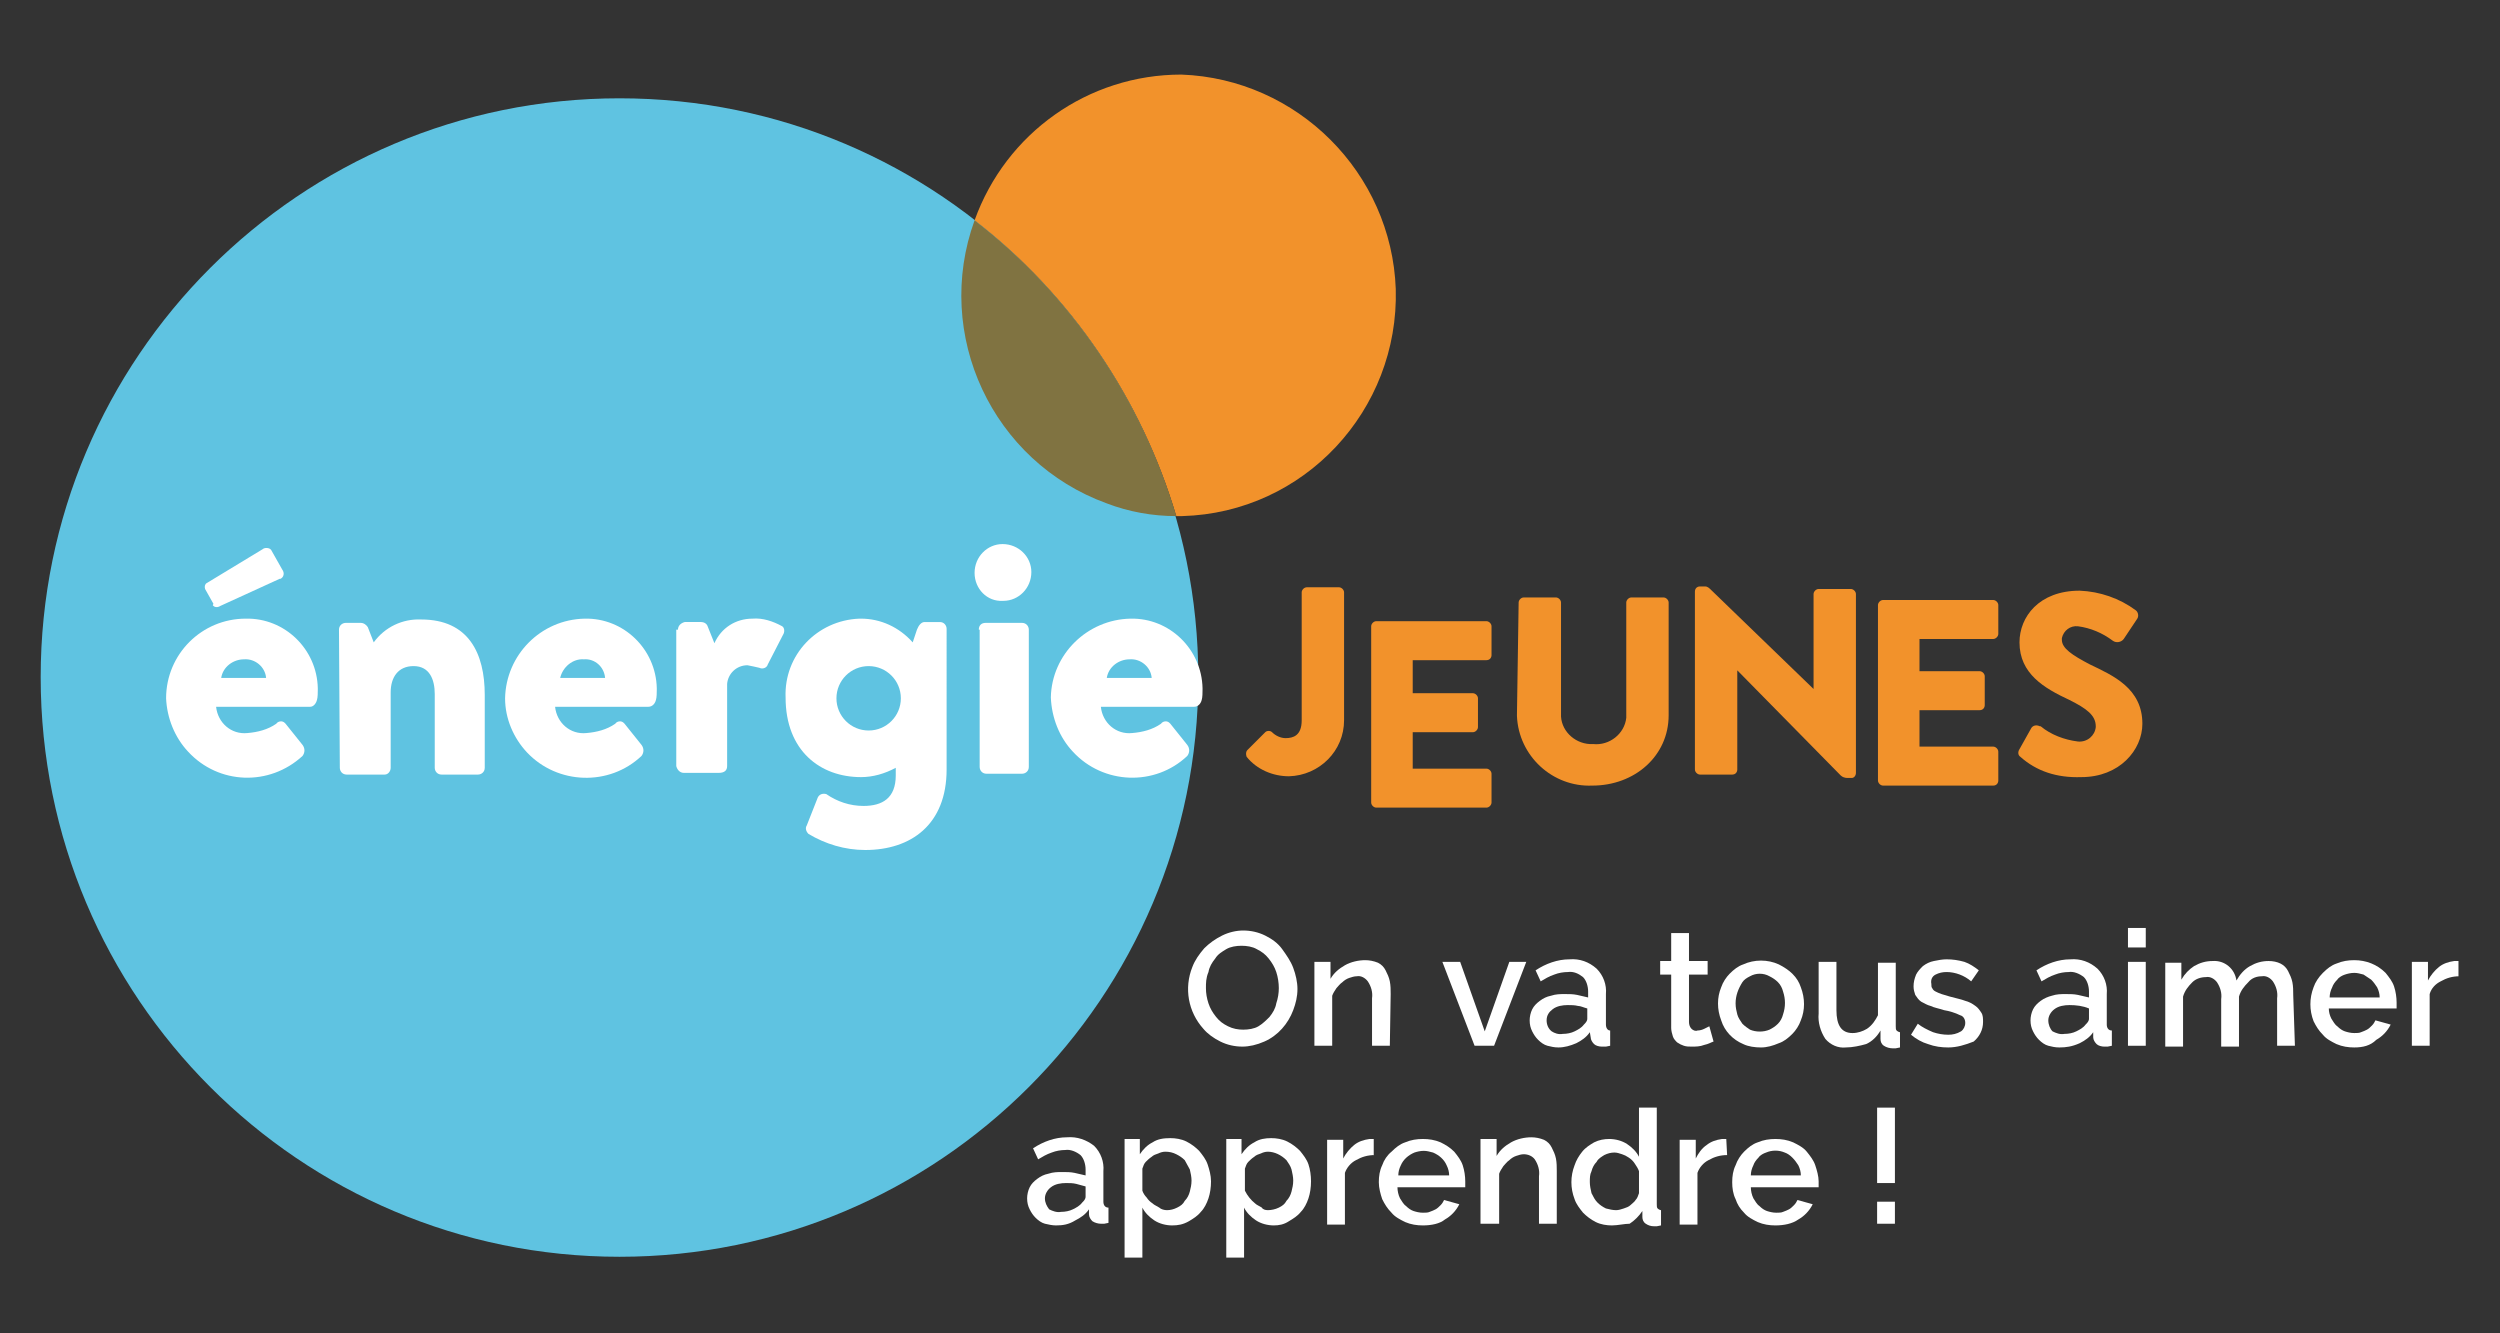 <?xml version="1.0" encoding="utf-8"?>
<!-- Generator: Adobe Illustrator 26.0.1, SVG Export Plug-In . SVG Version: 6.00 Build 0)  -->
<svg version="1.1" id="f9a03478-691b-4bac-974f-dbc86379789a"
	 xmlns="http://www.w3.org/2000/svg" xmlns:xlink="http://www.w3.org/1999/xlink" x="0px" y="0px" viewBox="0 0 295 157.3"
	 style="enable-background:new 0 0 295 157.3;" xml:space="preserve">
<rect x="0" y="0" width="295" height="157.3" fill="#333333" stroke="none"/>
<style type="text/css">
	.st0{fill:#FFFFFF;}
	.st1{fill:#F2922B;}
	.st2{fill:#5FC3E1;}
	.st3{fill:#807341;}
</style>
<path class="st0" d="M146.6,123.5c-0.9,0-1.8-0.2-2.6-0.6c-0.8-0.4-1.5-0.9-2-1.5c-1.8-2-2.3-4.8-1.3-7.3c0.3-0.8,0.8-1.5,1.4-2.2
	c0.6-0.6,1.3-1.1,2.1-1.5c0.8-0.4,1.7-0.6,2.5-0.6c0.9,0,1.8,0.2,2.6,0.6c0.8,0.4,1.5,0.9,2,1.6c0.5,0.7,1,1.4,1.3,2.2
	c0.3,0.8,0.5,1.7,0.5,2.5c0,0.9-0.2,1.7-0.5,2.5c-0.6,1.6-1.8,3-3.4,3.7C148.3,123.3,147.4,123.5,146.6,123.5z M142.3,116.6
	c0,0.6,0.1,1.2,0.3,1.8c0.2,0.6,0.5,1.1,0.9,1.6c0.4,0.5,0.8,0.8,1.4,1.1c0.6,0.3,1.2,0.4,1.8,0.4c0.6,0,1.3-0.1,1.8-0.4
	c0.5-0.3,0.9-0.7,1.3-1.1c0.4-0.5,0.7-1,0.8-1.6c0.2-0.6,0.3-1.2,0.3-1.8c0-0.6-0.1-1.3-0.3-1.9c-0.2-0.6-0.5-1.1-0.9-1.6
	c-0.4-0.5-0.8-0.8-1.4-1.1c-0.5-0.3-1.2-0.4-1.8-0.4c-0.6,0-1.3,0.1-1.8,0.4c-0.5,0.3-1,0.6-1.3,1.1c-0.4,0.5-0.7,1-0.8,1.6
	C142.3,115.4,142.3,116,142.3,116.6L142.3,116.6z"/>
<path class="st0" d="M164,123.4h-2.1v-5.6c0.1-0.7-0.1-1.4-0.5-2c-0.3-0.4-0.8-0.7-1.3-0.6c-0.3,0-0.6,0.1-0.9,0.2
	c-0.3,0.1-0.6,0.3-0.8,0.5c-0.3,0.2-0.5,0.5-0.7,0.7c-0.2,0.3-0.4,0.6-0.5,0.9v5.9h-2.1v-9.9h1.9v2c0.4-0.7,1-1.2,1.7-1.6
	c0.7-0.4,1.6-0.6,2.4-0.6c0.5,0,1,0.1,1.5,0.3c0.4,0.2,0.7,0.5,0.9,0.9c0.2,0.4,0.4,0.8,0.5,1.3c0.1,0.5,0.1,1,0.1,1.5L164,123.4z"
	/>
<path class="st0" d="M174,123.4l-3.8-9.9h2.1l2.9,8.2l2.9-8.2h2l-3.8,9.9H174z"/>
<path class="st0" d="M183.9,123.6c-0.5,0-0.9-0.1-1.3-0.2c-0.4-0.1-0.8-0.4-1.1-0.7c-0.3-0.3-0.5-0.6-0.7-1
	c-0.2-0.4-0.3-0.8-0.3-1.3c0-0.4,0.1-0.9,0.3-1.3c0.2-0.4,0.5-0.7,0.9-1c0.4-0.3,0.8-0.5,1.3-0.6c0.6-0.2,1.1-0.2,1.7-0.2
	c0.5,0,0.9,0,1.4,0.1c0.4,0.1,0.9,0.2,1.3,0.3v-0.7c0-0.6-0.2-1.3-0.6-1.7c-0.5-0.4-1.1-0.7-1.8-0.6c-0.5,0-1.1,0.1-1.6,0.3
	c-0.6,0.2-1.1,0.5-1.6,0.8l-0.6-1.3c1.2-0.8,2.6-1.3,4-1.3c1.2-0.1,2.3,0.3,3.2,1.1c0.8,0.8,1.2,1.9,1.1,3v3.6
	c0,0.4,0.2,0.7,0.5,0.7v1.8l-0.5,0.1H189c-0.3,0-0.7-0.1-0.9-0.3c-0.2-0.2-0.4-0.5-0.4-0.8l-0.1-0.6c-0.4,0.6-1,1-1.6,1.3
	C185.3,123.4,184.6,123.6,183.9,123.6z M184.4,122c0.5,0,1-0.1,1.4-0.3c0.4-0.2,0.8-0.4,1.1-0.8c0.2-0.2,0.4-0.4,0.4-0.7V119
	c-0.4-0.1-0.8-0.3-1.1-0.3c-0.4-0.1-0.8-0.1-1.2-0.1c-0.6,0-1.3,0.1-1.8,0.5c-0.4,0.3-0.7,0.7-0.7,1.3c0,0.5,0.2,1,0.6,1.3
	C183.4,121.9,183.9,122.1,184.4,122z"/>
<path class="st0" d="M202.2,122.9c-0.3,0.1-0.6,0.3-1.1,0.4c-0.5,0.2-1,0.2-1.5,0.2c-0.3,0-0.6,0-0.9-0.1c-0.3-0.1-0.5-0.2-0.8-0.4
	c-0.2-0.2-0.4-0.4-0.5-0.7c-0.1-0.3-0.2-0.7-0.2-1V115h-1.3v-1.6h1.3v-3.3h2.1v3.3h2.2v1.6h-2.2v5.6c0,0.3,0.1,0.6,0.3,0.8
	c0.2,0.2,0.5,0.3,0.7,0.2c0.3,0,0.6-0.1,0.8-0.2l0.6-0.3L202.2,122.9z"/>
<path class="st0" d="M207.8,123.6c-0.7,0-1.5-0.1-2.1-0.4c-1.2-0.5-2.2-1.5-2.6-2.8c-0.5-1.3-0.5-2.7,0-3.9c0.2-0.6,0.6-1.2,1-1.6
	c0.5-0.5,1-0.9,1.6-1.1c1.3-0.6,2.9-0.6,4.2,0c0.6,0.3,1.2,0.7,1.6,1.1c0.5,0.5,0.8,1,1,1.6c0.5,1.3,0.5,2.7,0,3.9
	c-0.2,0.6-0.6,1.2-1,1.6c-0.5,0.5-1,0.9-1.6,1.1C209.2,123.4,208.5,123.6,207.8,123.6z M204.8,118.4c0,0.5,0.1,0.9,0.2,1.3
	c0.1,0.4,0.4,0.8,0.6,1.1c0.3,0.3,0.6,0.5,0.9,0.7c0.7,0.3,1.6,0.3,2.3,0c0.4-0.2,0.7-0.4,1-0.7c0.3-0.3,0.5-0.7,0.6-1.1
	c0.3-0.9,0.3-1.8,0-2.7c-0.1-0.4-0.3-0.8-0.6-1.1c-0.3-0.3-0.6-0.5-1-0.7c-0.7-0.4-1.6-0.4-2.3,0c-0.4,0.2-0.7,0.4-0.9,0.7
	C205.1,116.7,204.8,117.5,204.8,118.4L204.8,118.4z"/>
<path class="st0" d="M217.8,123.6c-0.9,0.1-1.8-0.3-2.4-1c-0.6-0.9-0.9-2-0.8-3v-6.1h2.1v5.7c0,1.8,0.6,2.7,1.9,2.7
	c0.6,0,1.2-0.2,1.7-0.5c0.6-0.4,1-1,1.3-1.6v-6.2h2.1v7.5c0,0.2,0,0.4,0.1,0.5c0.1,0.1,0.3,0.2,0.4,0.2v1.8l-0.5,0.1h-0.4
	c-0.3,0-0.7-0.1-1-0.3c-0.3-0.2-0.4-0.5-0.4-0.8v-1c-0.4,0.7-1,1.3-1.7,1.6C219.5,123.4,218.6,123.6,217.8,123.6z"/>
<path class="st0" d="M229.9,123.6c-0.8,0-1.6-0.1-2.4-0.4c-0.7-0.2-1.4-0.6-2-1.1l0.8-1.3c0.5,0.4,1.1,0.7,1.8,1
	c0.6,0.2,1.2,0.3,1.8,0.3c0.5,0,1-0.1,1.5-0.4c0.3-0.2,0.5-0.6,0.5-1c0-0.4-0.2-0.8-0.6-0.9c-0.6-0.3-1.3-0.5-1.9-0.6
	c-0.6-0.2-1.2-0.3-1.6-0.5c-0.4-0.1-0.7-0.3-1.1-0.5c-0.3-0.2-0.5-0.5-0.7-0.8c-0.1-0.3-0.2-0.6-0.2-1c0-0.5,0.1-0.9,0.3-1.4
	c0.2-0.4,0.5-0.7,0.8-1c0.4-0.3,0.8-0.5,1.3-0.6c0.5-0.1,1-0.2,1.5-0.2c0.7,0,1.4,0.1,2.1,0.3c0.6,0.2,1.2,0.6,1.7,1l-0.9,1.3
	c-0.8-0.7-1.9-1.1-2.9-1.1c-0.5,0-0.9,0.1-1.3,0.3c-0.4,0.2-0.6,0.6-0.5,1.1c0,0.2,0,0.4,0.1,0.5c0.1,0.2,0.2,0.3,0.4,0.4
	c0.2,0.1,0.4,0.2,0.7,0.3l1,0.3c0.7,0.2,1.3,0.3,1.8,0.5c0.4,0.1,0.8,0.3,1.2,0.6c0.3,0.2,0.5,0.5,0.7,0.8c0.2,0.3,0.2,0.7,0.2,1.1
	c0,0.9-0.4,1.7-1.1,2.3C231.9,123.3,230.9,123.6,229.9,123.6z"/>
<path class="st0" d="M243,123.6c-0.5,0-0.9-0.1-1.3-0.2c-0.4-0.1-0.8-0.4-1.1-0.7c-0.3-0.3-0.5-0.6-0.7-1c-0.2-0.4-0.3-0.8-0.3-1.3
	c0-0.4,0.1-0.9,0.3-1.3c0.2-0.4,0.5-0.7,0.9-1c0.4-0.3,0.9-0.5,1.3-0.6c0.6-0.2,1.1-0.2,1.7-0.2c0.5,0,0.9,0,1.4,0.1
	c0.4,0.1,0.9,0.2,1.3,0.3v-0.7c0-0.6-0.2-1.3-0.6-1.7c-0.5-0.4-1.2-0.7-1.8-0.6c-0.5,0-1.1,0.1-1.6,0.3c-0.6,0.2-1.1,0.5-1.6,0.8
	l-0.6-1.3c1.2-0.8,2.6-1.3,4-1.3c1.2-0.1,2.3,0.3,3.2,1.1c0.8,0.8,1.2,1.9,1.1,3v3.6c0,0.4,0.2,0.7,0.6,0.7v1.8l-0.5,0.1h-0.4
	c-0.3,0-0.7-0.1-0.9-0.3c-0.2-0.2-0.4-0.5-0.4-0.8v-0.6c-0.4,0.6-1,1-1.6,1.3C244.5,123.5,243.8,123.6,243,123.6z M243.6,122
	c0.5,0,1-0.1,1.4-0.3c0.4-0.2,0.8-0.4,1.1-0.8c0.2-0.2,0.4-0.4,0.4-0.7V119c-0.7-0.3-1.5-0.4-2.3-0.4c-0.6,0-1.3,0.1-1.8,0.5
	c-0.4,0.3-0.7,0.8-0.7,1.3c0,0.5,0.2,1,0.5,1.3C242.6,121.9,243.1,122.1,243.6,122L243.6,122z"/>
<path class="st0" d="M251.1,111.8v-2.3h2.1v2.3H251.1z M251.1,123.4v-9.9h2.1v9.9H251.1z"/>
<path class="st0" d="M270.8,123.4h-2.1v-5.6c0.1-0.7-0.1-1.4-0.5-2c-0.3-0.4-0.8-0.7-1.3-0.6c-0.6,0-1.2,0.2-1.6,0.7
	c-0.5,0.5-0.9,1-1.1,1.7v5.9h-2.1v-5.6c0.1-0.7-0.1-1.4-0.5-2c-0.3-0.4-0.8-0.7-1.3-0.6c-0.6,0-1.2,0.2-1.6,0.6
	c-0.5,0.5-0.9,1-1.1,1.7v5.9h-2.1v-9.9h1.9v2c0.4-0.7,0.9-1.2,1.5-1.6c0.7-0.4,1.4-0.6,2.2-0.6c1.4-0.1,2.6,0.9,2.8,2.3
	c0.4-0.7,0.9-1.3,1.6-1.7c0.7-0.4,1.4-0.6,2.2-0.6c0.5,0,1,0.1,1.4,0.3c0.4,0.2,0.7,0.5,0.9,0.9c0.2,0.4,0.4,0.8,0.5,1.3
	c0.1,0.5,0.1,1,0.1,1.5L270.8,123.4z"/>
<path class="st0" d="M277.8,123.6c-0.7,0-1.4-0.1-2.1-0.4c-0.6-0.3-1.2-0.6-1.6-1.1c-0.5-0.5-0.8-1-1.1-1.6c-0.5-1.3-0.5-2.7,0-4
	c0.2-0.6,0.6-1.2,1.1-1.7c0.5-0.5,1-0.9,1.6-1.1c0.7-0.3,1.4-0.4,2.1-0.4c1.4,0,2.7,0.5,3.7,1.5c0.4,0.5,0.8,1,1,1.6
	c0.2,0.6,0.3,1.3,0.3,1.9c0,0.2,0,0.3,0,0.4s0,0.2,0,0.3h-8c0,0.4,0.1,0.8,0.3,1.2c0.2,0.3,0.4,0.7,0.7,0.9c0.3,0.3,0.6,0.5,0.9,0.6
	c0.3,0.1,0.7,0.2,1.1,0.2c0.3,0,0.6,0,0.8-0.1c0.3-0.1,0.5-0.2,0.7-0.3c0.2-0.1,0.4-0.3,0.6-0.5c0.2-0.2,0.3-0.4,0.4-0.6l1.8,0.5
	c-0.4,0.8-1,1.4-1.7,1.8C279.7,123.4,278.8,123.6,277.8,123.6z M280.8,117.7c0-0.4-0.1-0.8-0.3-1.2c-0.2-0.3-0.4-0.6-0.7-0.9
	c-0.3-0.2-0.6-0.4-0.9-0.6c-0.4-0.1-0.7-0.2-1.1-0.2c-0.4,0-0.8,0.1-1.1,0.2c-0.3,0.1-0.7,0.3-0.9,0.6c-0.3,0.3-0.5,0.6-0.6,0.9
	c-0.2,0.4-0.3,0.8-0.3,1.2H280.8z"/>
<path class="st0" d="M290.2,115.2c-0.8,0-1.5,0.2-2.2,0.6c-0.6,0.3-1.1,0.8-1.3,1.5v6.1h-2.1v-9.9h1.9v2.2c0.3-0.6,0.8-1.2,1.3-1.6
	c0.5-0.4,1.1-0.6,1.8-0.7h0.3h0.2V115.2z"/>
<path class="st1" d="M147.2,88.5l2.1-2.1c0.2-0.2,0.6-0.2,0.8,0c0.4,0.4,1,0.7,1.6,0.7c0.9,0,1.9-0.3,1.9-2.1V69.9
	c0-0.3,0.3-0.6,0.6-0.6h3.8c0.3,0,0.6,0.3,0.6,0.6V85c0,3.6-2.9,6.5-6.5,6.6c-1.9,0-3.8-0.8-5-2.3C147,89,147,88.7,147.2,88.5"/>
<path class="st1" d="M161.8,73.9c0-0.3,0.3-0.6,0.6-0.6l0,0h13c0.3,0,0.6,0.3,0.6,0.6c0,0,0,0,0,0v3.4c0,0.3-0.2,0.6-0.6,0.6
	c0,0,0,0,0,0h-8.7v3.9h7.1c0.3,0,0.6,0.3,0.6,0.6v3.4c0,0.3-0.3,0.6-0.6,0.6h-7.1v4.3h8.7c0.3,0,0.6,0.3,0.6,0.6c0,0,0,0,0,0v3.4
	c0,0.3-0.3,0.6-0.6,0.6h-13c-0.3,0-0.6-0.3-0.6-0.6V73.9z"/>
<path class="st1" d="M179.2,71.1c0-0.3,0.3-0.6,0.6-0.6h3.8c0.3,0,0.6,0.3,0.6,0.6v13.1c-0.1,1.9,1.5,3.5,3.4,3.6c0.1,0,0.3,0,0.4,0
	c1.9,0.2,3.7-1.2,3.9-3.1c0-0.2,0-0.3,0-0.5V71.1c0-0.3,0.3-0.6,0.6-0.6h3.8c0.3,0,0.6,0.3,0.6,0.6v13.3c0,4.8-4,8.3-9,8.3
	c-4.7,0.2-8.7-3.5-8.9-8.2c0-0.1,0-0.1,0-0.2L179.2,71.1z"/>
<path class="st1" d="M200,69.8c0-0.3,0.2-0.6,0.6-0.6c0,0,0.1,0,0.1,0h0.5c0.3,0,0.5,0.2,0.8,0.5l12,11.6l0,0V70.1
	c0-0.3,0.3-0.6,0.6-0.6l0,0h3.8c0.3,0,0.6,0.3,0.6,0.6v21.1c0,0.3-0.2,0.6-0.5,0.6c0,0,0,0-0.1,0H218c-0.3,0-0.6-0.1-0.8-0.3
	L205,79.1l0,0v11.7c0,0.3-0.2,0.6-0.6,0.6c0,0,0,0,0,0h-3.8c-0.3,0-0.6-0.3-0.6-0.6L200,69.8z"/>
<path class="st1" d="M221.6,71.4c0-0.3,0.3-0.6,0.6-0.6l0,0h13c0.3,0,0.6,0.3,0.6,0.6c0,0,0,0,0,0v3.4c0,0.3-0.3,0.6-0.6,0.6h-8.7
	v3.8h7.1c0.3,0,0.6,0.3,0.6,0.6v3.4c0,0.3-0.2,0.6-0.6,0.6c0,0,0,0,0,0h-7.1v4.3h8.7c0.3,0,0.6,0.3,0.6,0.6v3.4
	c0,0.3-0.2,0.6-0.6,0.6c0,0,0,0,0,0h-13c-0.3,0-0.6-0.3-0.6-0.6l0,0L221.6,71.4z"/>
<path class="st1" d="M238.4,89.3c-0.3-0.2-0.3-0.6-0.1-0.9l1.4-2.5c0.2-0.3,0.6-0.4,1-0.2c0,0,0,0,0.1,0c1.2,1,2.8,1.6,4.4,1.8
	c1.1,0.1,2-0.7,2.1-1.7c0,0,0,0,0-0.1c0-1.3-1.1-2.1-3.1-3.1c-3-1.4-5.9-3.1-5.9-6.8c0-3,2.3-6.1,7.1-6.1c2.4,0.1,4.7,0.9,6.6,2.3
	c0.3,0.2,0.4,0.7,0.2,1l-1.6,2.4c-0.3,0.4-0.9,0.5-1.3,0.2c0,0,0,0,0,0c-1.2-0.9-2.6-1.5-4.1-1.7c-0.9-0.1-1.7,0.5-1.9,1.4
	c0,0.1,0,0.1,0,0.2c0,1,1.2,1.8,3.3,2.9c2.7,1.3,6.2,2.8,6.2,7c0,3.1-2.7,6.3-7.2,6.3C242.7,91.8,240.3,91,238.4,89.3"/>
<path class="st2" d="M141.4,80c0,37.7-30.6,68.3-68.3,68.3S4.8,117.7,4.8,79.9c0-37.7,30.6-68.3,68.3-68.3
	C110.9,11.6,141.4,42.2,141.4,80C141.4,80,141.4,80,141.4,80"/>
<path class="st0" d="M31.4,80c-0.1-1.3-1.3-2.3-2.6-2.2c-1.3,0-2.5,0.9-2.7,2.2H31.4z M25.1,71.1l-0.9-1.6c-0.1-0.3,0-0.6,0.2-0.7
	l6.6-4c0.2-0.2,0.8-0.2,1,0.1l1.3,2.3c0.3,0.4,0.2,0.9-0.2,1.1c0,0,0,0-0.1,0l-7,3.2c-0.3,0.2-0.7,0.2-0.9-0.1
	C25.2,71.3,25.2,71.2,25.1,71.1 M29,73c4.6-0.1,8.4,3.6,8.5,8.2c0,0.1,0,0.1,0,0.2c0,0.3,0,0.9-0.1,1.2c-0.1,0.4-0.4,0.8-0.8,0.8
	H25.5c0.2,1.9,1.8,3.3,3.7,3.1c0,0,0,0,0,0c1.2-0.1,2.4-0.4,3.4-1.1c0.2-0.3,0.7-0.4,1-0.1c0,0,0.1,0.1,0.1,0.1l2,2.5
	c0.3,0.4,0.3,0.9,0,1.3c-3.9,3.6-9.9,3.4-13.5-0.5c-1.6-1.7-2.5-4-2.6-6.3C19.6,77.2,23.8,73,29,73C28.9,73,29,73,29,73"/>
<path class="st0" d="M40,74.3c0-0.5,0.4-0.8,0.8-0.8c0,0,0,0,0,0h1.8c0.3,0,0.6,0.2,0.8,0.5l0.7,1.8c1.3-1.8,3.4-2.8,5.6-2.7
	c5.6,0,7.5,4,7.5,8.9v8.6c0,0.5-0.4,0.8-0.8,0.8h-4.3c-0.5,0-0.8-0.4-0.8-0.8c0,0,0,0,0,0v-8.7c0-1.7-0.6-3.3-2.5-3.3
	c-1.8,0-2.7,1.3-2.7,3.1v8.9c0,0.4-0.3,0.8-0.7,0.8c0,0-0.1,0-0.1,0h-4.4c-0.5,0-0.8-0.4-0.8-0.8L40,74.3z"/>
<path class="st0" d="M71.4,80c-0.1-1.3-1.2-2.3-2.5-2.2c-1.3-0.1-2.5,0.9-2.8,2.2H71.4z M69,73c4.6-0.1,8.4,3.6,8.5,8.2
	c0,0.1,0,0.1,0,0.2c0,0.3,0,0.9-0.1,1.2c-0.1,0.4-0.4,0.8-0.9,0.8h-11c0.2,1.9,1.8,3.3,3.7,3.1c0,0,0,0,0,0c1.2-0.1,2.4-0.4,3.4-1.1
	c0.2-0.3,0.7-0.4,1-0.1c0,0,0.1,0.1,0.1,0.1l2,2.5c0.3,0.4,0.3,0.9,0,1.3c-3.8,3.6-9.9,3.4-13.5-0.4c-1.6-1.7-2.6-4-2.6-6.4
	C59.7,77.3,63.8,73.1,69,73C69,73,69,73,69,73"/>
<path class="st0" d="M80,74.3c0-0.5,0.4-0.8,0.8-0.9c0,0,0,0,0,0h1.9c0.4,0,0.7,0.2,0.8,0.5l0.8,2c0.8-1.8,2.5-2.9,4.5-2.9
	c1.2-0.1,2.4,0.3,3.5,0.9c0.3,0.2,0.3,0.7,0.1,1l-1.8,3.5c-0.1,0.4-0.6,0.6-1,0.4c0,0,0,0,0,0c-0.4-0.1-0.9-0.2-1.4-0.3
	c-1.3,0-2.3,1-2.4,2.2c0,0.1,0,0.2,0,0.3v9.4c0,0.5-0.3,0.8-1,0.8h-4.1c-0.5,0-0.8-0.4-0.9-0.8V74.3z"/>
<path class="st0" d="M102.5,86.2c2.1,0,3.8-1.7,3.8-3.8s-1.7-3.8-3.8-3.8c-2.1,0-3.8,1.7-3.8,3.8S100.4,86.2,102.5,86.2 M111.7,90.8
	c0,6.5-4.2,9.5-9.6,9.5c-2.4,0-4.7-0.7-6.7-1.9c-0.3-0.3-0.4-0.7-0.2-1l1.3-3.3c0.2-0.4,0.6-0.5,1-0.4c0,0,0,0,0,0
	c1.3,0.9,2.8,1.4,4.4,1.4c2.2,0,3.8-0.9,3.8-3.6v-0.9c-1.3,0.7-2.7,1.1-4.1,1.1c-4.8,0-8.9-3.1-8.9-9.4c-0.2-5,3.7-9.1,8.7-9.3
	c0.1,0,0.1,0,0.2,0c2.3,0,4.5,1,6.1,2.8l0.5-1.5c0.2-0.5,0.5-0.9,0.9-0.9h1.8c0.5,0,0.8,0.4,0.8,0.8L111.7,90.8z"/>
<path class="st0" d="M115.5,74.3c0-0.5,0.3-0.8,0.8-0.8c0,0,0,0,0.1,0h4.2c0.5,0,0.8,0.4,0.8,0.8c0,0,0,0,0,0v16.2
	c0,0.5-0.4,0.8-0.8,0.8h-4.2c-0.5,0-0.8-0.4-0.8-0.8V74.3z M115,67.6c0-1.9,1.5-3.4,3.3-3.4c1.9,0,3.4,1.5,3.4,3.3
	c0,1.9-1.5,3.4-3.3,3.4c0,0,0,0-0.1,0C116.5,71,115,69.5,115,67.6"/>
<path class="st0" d="M135.9,80c-0.1-1.3-1.3-2.3-2.6-2.2c-1.3,0-2.5,0.9-2.7,2.2H135.9z M133.4,73c4.6-0.1,8.4,3.6,8.5,8.2
	c0,0.1,0,0.1,0,0.2c0,0.3,0,0.9-0.1,1.2c-0.1,0.4-0.4,0.8-0.9,0.8h-11c0.2,1.9,1.8,3.3,3.7,3.1c0,0,0,0,0,0c1.2-0.1,2.4-0.4,3.4-1.1
	c0.2-0.3,0.7-0.4,1-0.1c0,0,0.1,0.1,0.1,0.1l2,2.5c0.3,0.4,0.3,0.9,0,1.3c-3.8,3.6-9.9,3.4-13.5-0.5c-1.6-1.7-2.5-4-2.6-6.4
	C124.1,77.2,128.3,73.1,133.4,73"/>
<path class="st1" d="M139.4,8.8c-11,0-20.7,6.9-24.4,17.2c11.4,8.8,19.7,21.1,23.8,34.9h0.7c14.4-0.4,25.6-12.5,25.2-26.8
	C164.2,20.4,153.1,9.3,139.4,8.8"/>
<path class="st3" d="M115,26c-4.9,13.5,2.1,28.5,15.6,33.4c2.6,1,5.4,1.5,8.2,1.5C134.7,47.1,126.4,34.8,115,26"/>
<path class="st0" d="M124.6,144.6c-0.4,0-0.9-0.1-1.3-0.2c-0.4-0.1-0.8-0.4-1.1-0.7c-0.3-0.3-0.5-0.6-0.7-1
	c-0.2-0.4-0.3-0.8-0.3-1.3c0-0.4,0.1-0.9,0.3-1.3c0.2-0.4,0.5-0.7,0.9-1c0.4-0.3,0.8-0.5,1.3-0.6c0.6-0.2,1.1-0.2,1.7-0.2
	c0.5,0,0.9,0,1.4,0.1c0.4,0.1,0.9,0.2,1.3,0.3v-0.7c0-0.6-0.2-1.3-0.6-1.7c-0.5-0.4-1.2-0.7-1.8-0.6c-0.5,0-1.1,0.1-1.6,0.3
	c-0.6,0.2-1.1,0.5-1.6,0.8l-0.6-1.3c1.2-0.8,2.6-1.3,4-1.3c1.2-0.1,2.3,0.3,3.2,1c0.8,0.8,1.2,1.9,1.1,3v3.6c0,0.4,0.2,0.7,0.6,0.7
	v1.8l-0.5,0.1h-0.4c-0.3,0-0.7-0.1-1-0.3c-0.2-0.2-0.4-0.5-0.4-0.8v-0.6c-0.4,0.6-1,1-1.6,1.3C126.1,144.5,125.4,144.6,124.6,144.6z
	 M125.2,143c0.5,0,1-0.1,1.4-0.3c0.4-0.2,0.8-0.4,1.1-0.8c0.2-0.2,0.4-0.4,0.4-0.7V140c-0.4-0.1-0.7-0.2-1.1-0.3
	c-0.4-0.1-0.8-0.1-1.2-0.1c-0.6,0-1.3,0.1-1.8,0.5c-0.4,0.3-0.7,0.8-0.7,1.3c0,0.5,0.2,0.9,0.5,1.3
	C124.2,142.9,124.7,143.1,125.2,143z"/>
<path class="st0" d="M138.3,144.6c-0.7,0-1.5-0.2-2.1-0.6c-0.6-0.4-1.1-0.9-1.4-1.5v5.9h-2.1v-14h1.8v1.8c0.4-0.6,0.9-1.1,1.5-1.4
	c0.6-0.4,1.3-0.5,2.1-0.5c0.6,0,1.3,0.1,1.9,0.4c0.6,0.3,1.1,0.7,1.5,1.1c0.4,0.5,0.8,1,1,1.6c0.2,0.6,0.4,1.3,0.4,2
	c0,0.7-0.1,1.4-0.3,2c-0.2,0.6-0.5,1.2-0.9,1.6c-0.4,0.5-0.9,0.8-1.4,1.1C139.6,144.5,139,144.6,138.3,144.6z M137.7,142.8
	c0.4,0,0.8-0.1,1.2-0.3c0.4-0.2,0.7-0.4,0.9-0.8c0.3-0.3,0.5-0.7,0.6-1.1c0.1-0.4,0.2-0.8,0.2-1.3c0-0.4-0.1-0.9-0.2-1.3
	c-0.2-0.4-0.4-0.7-0.6-1.1c-0.3-0.3-0.6-0.5-1-0.7c-0.4-0.2-0.8-0.3-1.3-0.3c-0.3,0-0.6,0.1-0.8,0.2c-0.3,0.1-0.6,0.2-0.8,0.4
	c-0.3,0.2-0.5,0.4-0.7,0.6c-0.2,0.2-0.3,0.5-0.4,0.8v2.6c0.1,0.3,0.3,0.6,0.5,0.8c0.2,0.3,0.4,0.5,0.7,0.7c0.2,0.2,0.5,0.3,0.8,0.5
	C137,142.7,137.4,142.8,137.7,142.8L137.7,142.8z"/>
<path class="st0" d="M150.3,144.6c-0.7,0-1.5-0.2-2.1-0.6c-0.6-0.4-1.1-0.9-1.4-1.5v5.9h-2.1v-14h1.8v1.8c0.4-0.6,0.9-1.1,1.5-1.4
	c0.6-0.4,1.3-0.5,2-0.5c0.6,0,1.3,0.1,1.9,0.4c0.6,0.3,1.1,0.7,1.5,1.1c0.4,0.5,0.8,1,1,1.6c0.2,0.6,0.3,1.3,0.3,2
	c0,0.7-0.1,1.4-0.3,2c-0.2,0.6-0.5,1.2-0.9,1.6c-0.4,0.5-0.9,0.8-1.4,1.1C151.5,144.5,150.9,144.6,150.3,144.6z M149.6,142.8
	c0.4,0,0.9-0.1,1.3-0.3c0.4-0.2,0.7-0.4,0.9-0.8c0.3-0.3,0.5-0.7,0.6-1.1c0.1-0.4,0.2-0.8,0.2-1.3c0-0.4-0.1-0.9-0.2-1.3
	c-0.1-0.4-0.4-0.8-0.6-1.1c-0.6-0.6-1.4-1-2.2-1c-0.3,0-0.6,0.1-0.8,0.2c-0.3,0.1-0.6,0.2-0.8,0.4c-0.3,0.2-0.5,0.4-0.7,0.6
	c-0.2,0.2-0.3,0.5-0.4,0.8v2.6c0.3,0.6,0.7,1.1,1.2,1.5c0.2,0.2,0.5,0.3,0.8,0.5C149,142.7,149.3,142.8,149.6,142.8L149.6,142.8z"/>
<path class="st0" d="M162.2,136.3c-0.8,0-1.5,0.2-2.2,0.6c-0.6,0.3-1.1,0.9-1.3,1.5v6.1h-2.1v-10h1.9v2.2c0.3-0.6,0.8-1.2,1.3-1.6
	c0.5-0.4,1.1-0.6,1.8-0.7h0.5V136.3z"/>
<path class="st0" d="M167.9,144.6c-0.7,0-1.4-0.1-2.1-0.4c-0.6-0.3-1.2-0.6-1.6-1.1c-0.5-0.5-0.8-1-1.1-1.6c-0.2-0.6-0.4-1.3-0.4-2
	c0-0.7,0.1-1.4,0.4-2c0.2-0.6,0.6-1.2,1.1-1.6c0.5-0.5,1-0.9,1.6-1.1c0.7-0.3,1.4-0.4,2.1-0.4c0.7,0,1.4,0.1,2.1,0.4
	c0.6,0.3,1.1,0.6,1.6,1.1c0.4,0.5,0.8,1,1,1.6c0.2,0.6,0.3,1.3,0.3,1.9c0,0.2,0,0.3,0,0.4s0,0.2,0,0.3h-8c0,0.4,0.1,0.9,0.3,1.3
	c0.2,0.3,0.4,0.7,0.7,0.9c0.3,0.3,0.6,0.5,0.9,0.6c0.3,0.1,0.7,0.2,1.1,0.2c0.3,0,0.6,0,0.8-0.1c0.3-0.1,0.5-0.2,0.7-0.3
	c0.2-0.1,0.4-0.3,0.6-0.5c0.2-0.2,0.3-0.4,0.4-0.6l1.8,0.5c-0.4,0.8-1,1.4-1.7,1.8C169.9,144.4,168.9,144.6,167.9,144.6z M171,138.7
	c0-0.4-0.1-0.8-0.3-1.2c-0.3-0.7-0.9-1.2-1.6-1.5c-0.4-0.1-0.7-0.2-1.1-0.2c-0.4,0-0.8,0.1-1.1,0.2c-0.7,0.3-1.3,0.8-1.6,1.5
	c-0.2,0.4-0.3,0.8-0.3,1.2H171z"/>
<path class="st0" d="M183.7,144.4h-2.1v-5.6c0.1-0.7-0.1-1.4-0.5-2c-0.3-0.4-0.8-0.6-1.3-0.6c-0.3,0-0.6,0.1-0.9,0.2
	c-0.3,0.1-0.6,0.3-0.8,0.5c-0.3,0.2-0.5,0.5-0.7,0.7c-0.2,0.3-0.4,0.6-0.5,0.9v5.9h-2.2v-10h1.9v2c0.4-0.7,1-1.2,1.7-1.6
	c0.7-0.4,1.6-0.6,2.4-0.6c0.5,0,1,0.1,1.5,0.3c0.4,0.2,0.7,0.5,0.9,0.9c0.2,0.4,0.4,0.8,0.5,1.3c0.1,0.5,0.1,1,0.1,1.5V144.4z"/>
<path class="st0" d="M190.2,144.6c-0.6,0-1.3-0.1-1.9-0.4c-0.6-0.3-1.1-0.7-1.5-1.1c-0.4-0.5-0.8-1-1-1.6c-0.5-1.3-0.5-2.7,0-4
	c0.2-0.6,0.5-1.1,0.9-1.6c0.4-0.5,0.9-0.8,1.4-1.1c0.6-0.3,1.2-0.4,1.8-0.4c0.7,0,1.5,0.2,2.1,0.6c0.6,0.4,1.1,0.9,1.4,1.5v-5.8h2.1
	v11.4c0,0.2,0,0.4,0.1,0.5c0.1,0.1,0.3,0.2,0.4,0.2v1.8l-0.5,0.1h-0.3c-0.4,0-0.7-0.1-1-0.3c-0.3-0.2-0.4-0.5-0.4-0.8v-0.7
	c-0.4,0.6-0.9,1.1-1.5,1.5C191.7,144.4,190.9,144.6,190.2,144.6z M190.7,142.8c0.3,0,0.6-0.1,0.9-0.2c0.3-0.1,0.6-0.2,0.8-0.4
	c0.2-0.2,0.5-0.4,0.6-0.6c0.2-0.2,0.3-0.5,0.4-0.8v-2.6c-0.1-0.3-0.3-0.6-0.5-0.9c-0.2-0.3-0.4-0.5-0.7-0.7
	c-0.3-0.2-0.5-0.3-0.8-0.4c-0.3-0.1-0.6-0.2-0.9-0.2c-0.4,0-0.8,0.1-1.2,0.3c-0.3,0.2-0.7,0.4-0.9,0.8c-0.3,0.3-0.5,0.7-0.6,1.1
	c-0.2,0.4-0.2,0.8-0.2,1.3c0,0.4,0.1,0.9,0.2,1.3c0.2,0.4,0.4,0.8,0.7,1.1c0.3,0.3,0.6,0.5,1,0.7
	C189.9,142.7,190.3,142.8,190.7,142.8z"/>
<path class="st0" d="M203.8,136.3c-0.8,0-1.5,0.2-2.2,0.6c-0.6,0.3-1.1,0.9-1.3,1.5v6.1h-2.1v-10h1.9v2.2c0.3-0.6,0.7-1.2,1.3-1.6
	c0.5-0.4,1.1-0.6,1.8-0.7h0.5L203.8,136.3z"/>
<path class="st0" d="M209.5,144.6c-0.7,0-1.4-0.1-2.1-0.4c-0.6-0.3-1.2-0.6-1.6-1.1c-0.5-0.5-0.8-1-1-1.6c-0.3-0.6-0.4-1.3-0.4-2
	c0-0.7,0.1-1.4,0.4-2c0.2-0.6,0.6-1.2,1-1.6c0.5-0.5,1-0.9,1.6-1.1c0.7-0.3,1.4-0.4,2.1-0.4c0.7,0,1.4,0.1,2.1,0.4
	c0.6,0.3,1.2,0.6,1.6,1.1c0.4,0.5,0.8,1,1,1.6c0.2,0.6,0.4,1.3,0.4,1.9c0,0.2,0,0.3,0,0.4s0,0.2,0,0.3h-8c0,0.4,0.1,0.9,0.3,1.3
	c0.2,0.3,0.4,0.7,0.7,0.9c0.3,0.3,0.6,0.5,0.9,0.6c0.3,0.1,0.7,0.2,1.1,0.2c0.3,0,0.6,0,0.8-0.1c0.3-0.1,0.5-0.2,0.7-0.3
	c0.2-0.1,0.4-0.3,0.6-0.5c0.2-0.2,0.3-0.4,0.4-0.6l1.8,0.5c-0.4,0.8-1,1.4-1.7,1.8C211.5,144.4,210.5,144.6,209.5,144.6z
	 M212.5,138.7c0-0.4-0.1-0.8-0.3-1.2c-0.2-0.3-0.4-0.6-0.7-0.9c-0.3-0.3-0.6-0.5-0.9-0.6c-0.7-0.3-1.5-0.3-2.2,0
	c-0.3,0.1-0.7,0.3-0.9,0.6c-0.3,0.3-0.5,0.6-0.6,0.9c-0.2,0.4-0.3,0.8-0.3,1.2H212.5z"/>
<path class="st0" d="M221.5,139.6v-8.9h2.1v8.9H221.5z M221.5,144.4v-2.6h2.1v2.6H221.5z"/>
</svg>
